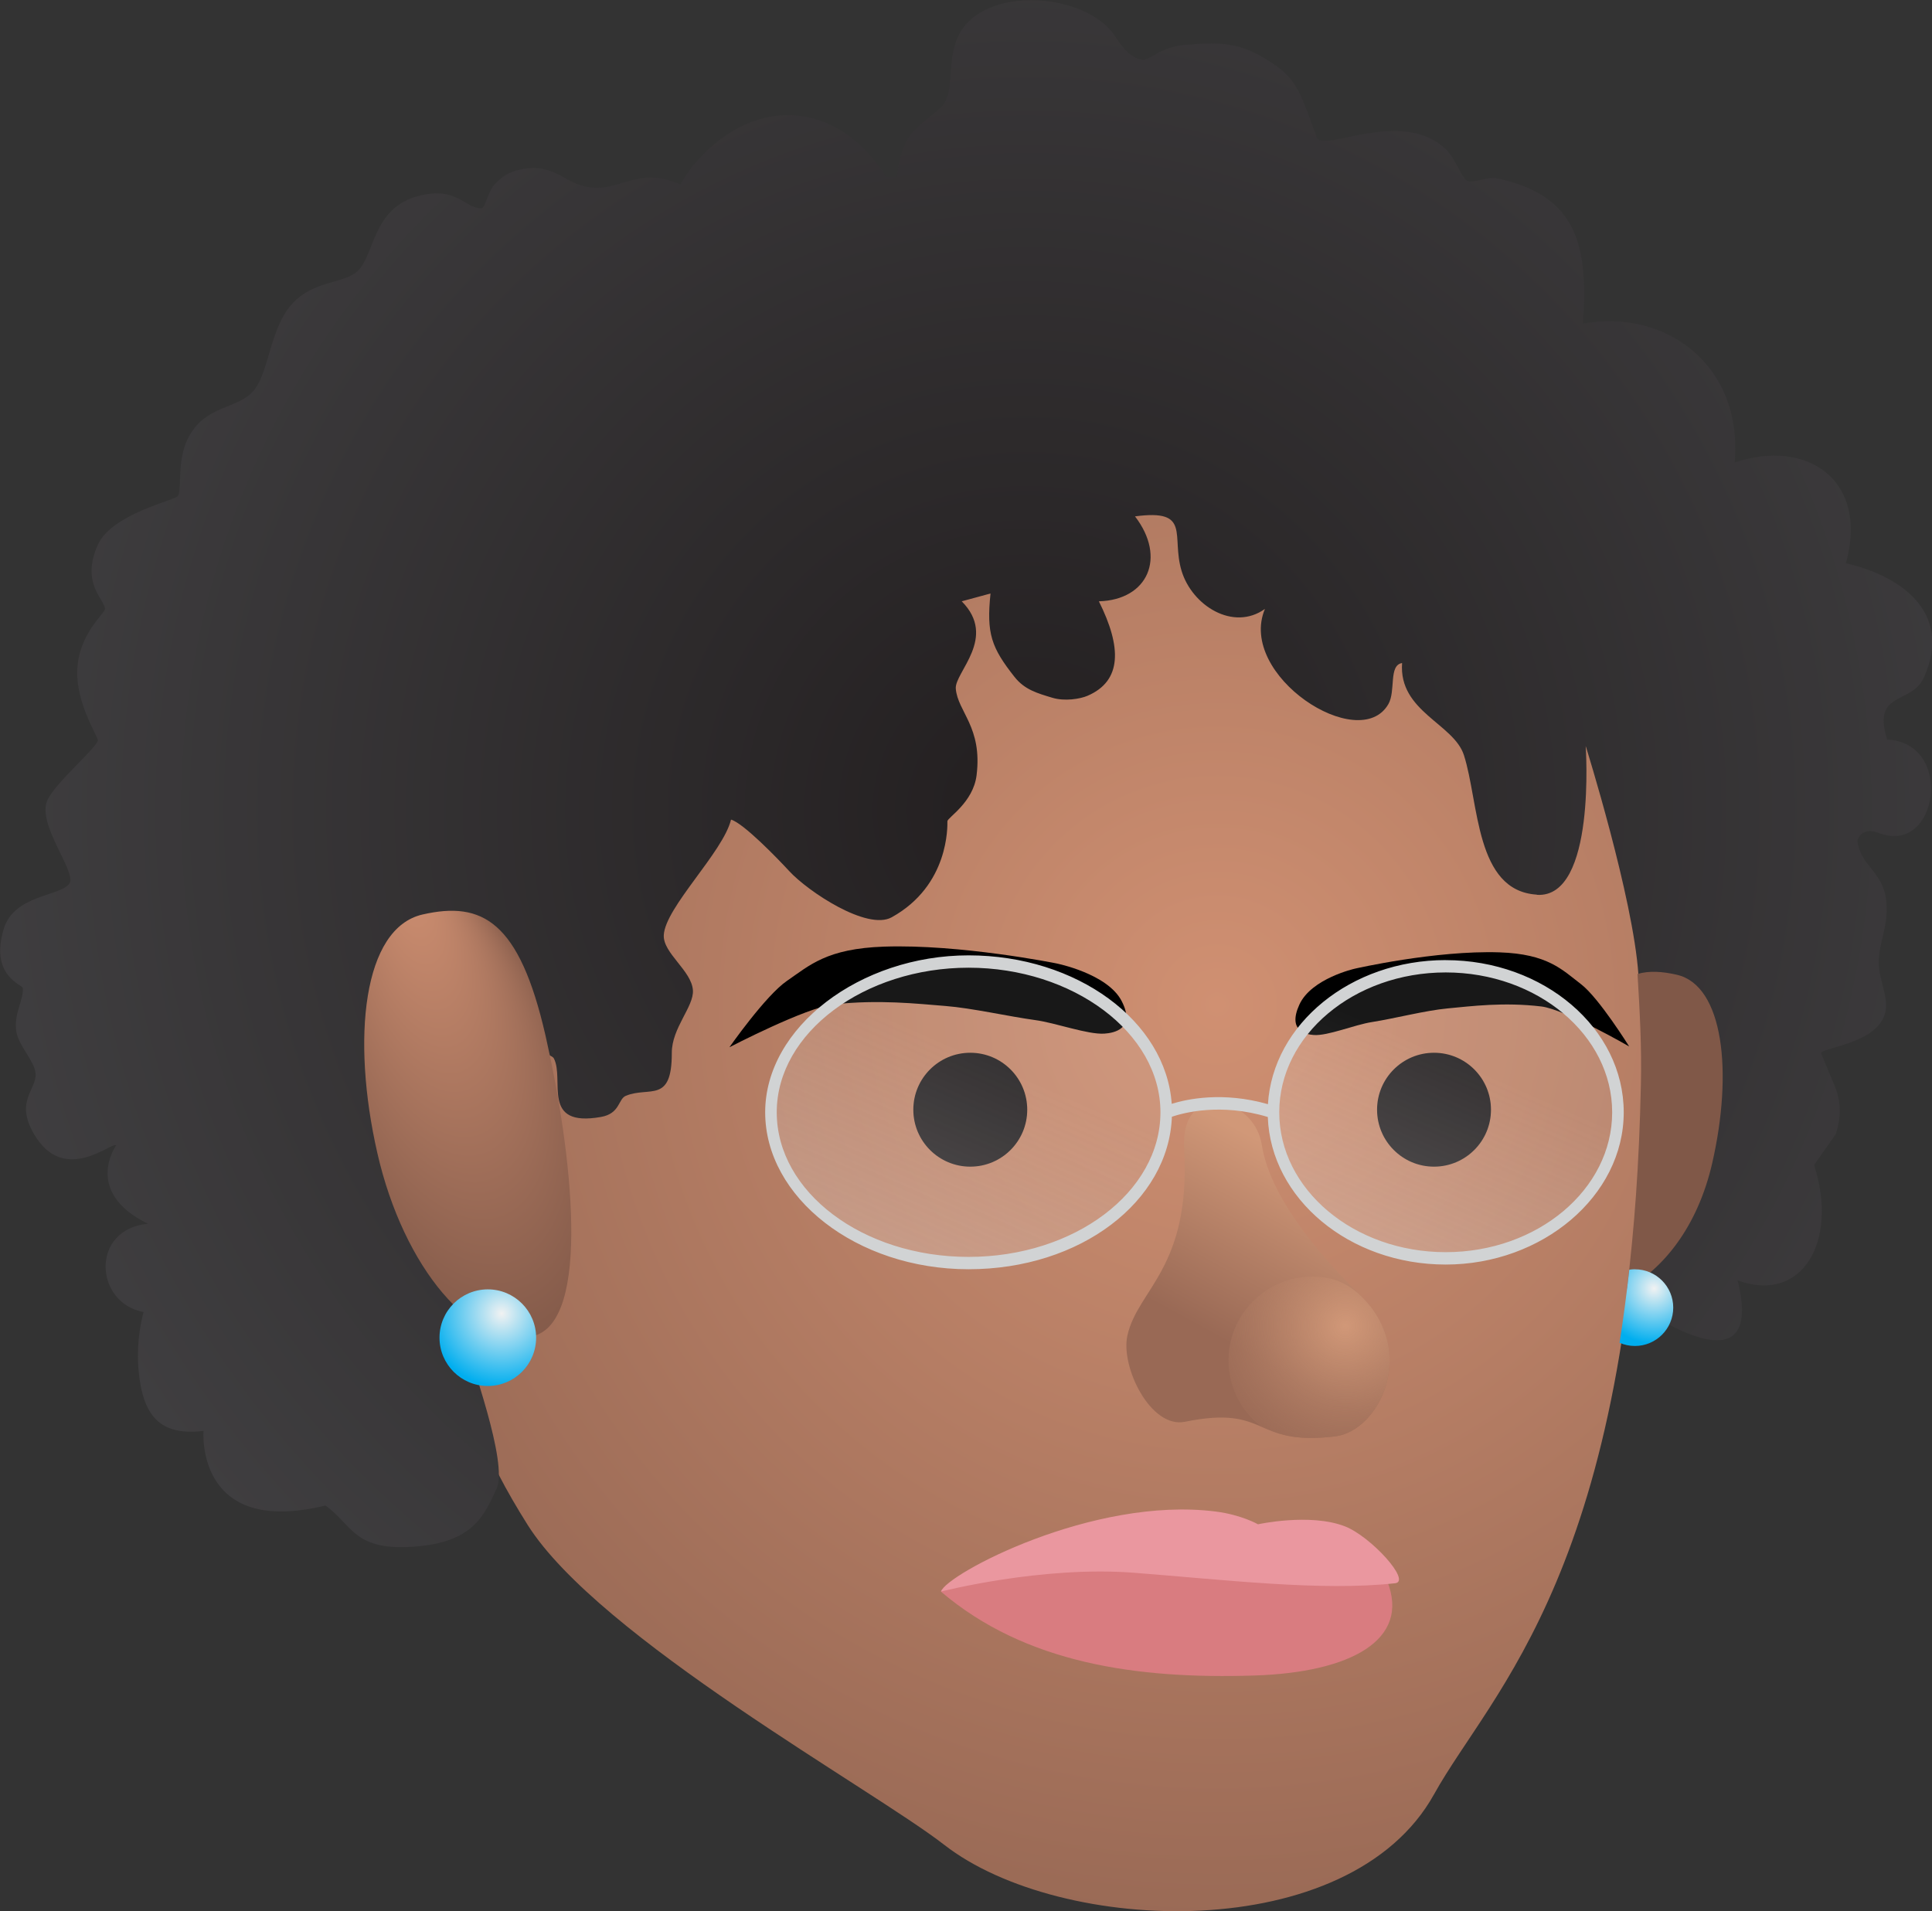 <?xml version="1.0" encoding="UTF-8"?>
<svg id="Layer_2" xmlns="http://www.w3.org/2000/svg" xmlns:xlink="http://www.w3.org/1999/xlink" viewBox="0 0 469.48 464.45">
  <rect x="0" y="0" width="469.48" height="464.45" fill="#333333" stroke="none"/>
  <defs>
    <style>
      .cls-1 {
        fill: url(#linear-gradient-2);
      }

      .cls-2 {
        fill: #231f20;
      }

      .cls-3 {
        fill: #d97c80;
      }

      .cls-4 {
        fill: url(#radial-gradient-5);
      }

      .cls-5 {
        fill: #ea979f;
      }

      .cls-6 {
        fill: url(#radial-gradient-3);
      }

      .cls-7 {
        fill: url(#linear-gradient-3);
      }

      .cls-8 {
        fill: url(#radial-gradient-2);
      }

      .cls-9 {
        fill: #d1d3d4;
      }

      .cls-10 {
        fill: url(#radial-gradient-4);
      }

      .cls-11 {
        fill: url(#radial-gradient-6);
      }

      .cls-12 {
        fill: url(#radial-gradient);
        fill-rule: evenodd;
      }

      .cls-13 {
        fill: url(#radial-gradient-7);
      }

      .cls-14 {
        fill: url(#linear-gradient);
      }
    </style>
    <radialGradient id="radial-gradient" cx="295.77" cy="244.11" fx="295.77" fy="244.11" r="328.1" gradientUnits="userSpaceOnUse">
      <stop offset="0" stop-color="#d09072"/>
      <stop offset="1" stop-color="#805848"/>
    </radialGradient>
    <linearGradient id="linear-gradient" x1="195.66" y1="443.94" x2="172.67" y2="486.27" gradientTransform="translate(102.68 -204.64) rotate(.23) scale(1.1) skewX(.47)" gradientUnits="userSpaceOnUse">
      <stop offset="0" stop-color="#d19878"/>
      <stop offset=".89" stop-color="#996955"/>
    </linearGradient>
    <radialGradient id="radial-gradient-2" cx="249.41" cy="196.97" fx="249.41" fy="196.97" r="273.91" gradientUnits="userSpaceOnUse">
      <stop offset="0" stop-color="#231f20"/>
      <stop offset="1" stop-color="#414042"/>
    </radialGradient>
    <radialGradient id="radial-gradient-3" cx="-209.86" cy="2008.49" fx="-196.53" fy="1973.34" r="37.6" gradientTransform="translate(-1032.03 -3008.6) rotate(-29.7) scale(.92 1.7) skewX(-13.38)" xlink:href="#radial-gradient"/>
    <radialGradient id="radial-gradient-4" cx="407.01" cy="274.66" fx="417.3" fy="247.5" r="29.04" gradientTransform="translate(0 -120.97) scale(1 1.44)" xlink:href="#radial-gradient"/>
    <linearGradient id="linear-gradient-2" x1="208.63" y1="330.97" x2="240.71" y2="258.19" gradientUnits="userSpaceOnUse">
      <stop offset="0" stop-color="#fcfcfc" stop-opacity=".3"/>
      <stop offset="1" stop-color="#f1f2f2" stop-opacity=".1"/>
    </linearGradient>
    <linearGradient id="linear-gradient-3" x1="326.49" y1="327.33" x2="356.64" y2="258.92" xlink:href="#linear-gradient-2"/>
    <radialGradient id="radial-gradient-5" cx="121.89" cy="319.21" fx="121.89" fy="319.21" r="17.8" gradientUnits="userSpaceOnUse">
      <stop offset="0" stop-color="#f1f2f2"/>
      <stop offset="1" stop-color="#00aeef"/>
    </radialGradient>
    <radialGradient id="radial-gradient-6" cx="401.94" cy="313.11" fx="401.94" fy="313.11" r="13.45" xlink:href="#radial-gradient-5"/>
    <radialGradient id="radial-gradient-7" cx="326.89" cy="322.19" fx="326.89" fy="322.19" r="36.51" gradientUnits="userSpaceOnUse">
      <stop offset="0" stop-color="#d19878"/>
      <stop offset="1" stop-color="#996955" stop-opacity=".5"/>
    </radialGradient>
  </defs>
  <g id="Bitmojis">
    <g id="Eco_x5F_Side">
      <g id="Eco_x5F_Side_x5F_Happy">
        <path class="cls-12" d="M399.25,263.65c-2.63,117.81-36.7,147.05-50.78,172.41-20.52,36.94-90.73,34.3-119.03,12.26-17.27-13.45-83.91-50.29-101.22-77.74-21.46-34.04-19.5-52.53-19.5-106.93,0-109.72,50.62-168.31,139.27-168.31s153.71,58.62,151.26,168.31Z"/>
        <circle class="cls-2" cx="235.78" cy="269.68" r="13.84"/>
        <circle class="cls-2" cx="348.47" cy="269.68" r="13.84"/>
        <path d="M177.26,254.49s8.78-12.56,13.96-16.11c5.5-3.77,9.66-7.86,23.61-8.33,18.55-.63,41.79,4.06,41.79,4.06,0,0,12.56,2.46,15.98,9.23,3.43,6.77-2,7.7-4.22,7.85-4.05.27-11.79-2.6-16.77-3.28-6.66-.91-15.33-2.92-21.9-3.44-6.88-.55-16.1-1.59-27.02-.4-6.83.75-25.44,10.43-25.44,10.43Z"/>
        <path d="M395.89,254.31s-7.34-11.79-11.68-15.12c-4.61-3.53-8.1-7.36-19.83-7.75-15.6-.52-35.16,3.97-35.16,3.97,0,0-10.57,2.36-13.48,8.75-2.91,6.39,1.66,7.24,3.52,7.37,3.4.24,9.93-2.5,14.12-3.15,5.61-.88,12.9-2.8,18.43-3.32,5.79-.54,13.54-1.56,22.72-.47,5.74.68,21.36,9.72,21.36,9.72Z"/>
        <path class="cls-14" d="M330.73,314.97c13.87,13.56,4.42,32.81-6.3,34.1-20.29,2.44-15.84-7.75-36.5-3.55-8.34,1.69-15.67-13.36-13.97-20.97,2.53-11.34,15.48-16.41,13.78-45.46-.96-16.49,17-12.82,18.89-.83,1.87,11.91,12.69,25.55,24.1,36.71Z"/>
        <path class="cls-8" d="M373.42,217.41c-14.97-.94-13.99-22.37-17.68-33.88-2.46-7.69-15.89-10.59-15.03-22.4-3.33.54-1.48,6.78-3.34,10-7.07,12.24-36.77-7-29.99-23.15-7.68,5.49-17.71-.79-20.26-9.27-2.57-8.54,2.48-15.07-11.31-13.22,7.68,9.97,3.17,20.3-8.78,20.64,5.56,11.12,5.66,19.34-2.76,22.96-1.83.79-5.58,1.37-8.51.49-3.71-1.12-6.77-1.96-9.24-5.09-5.6-7.1-6.85-10.52-5.82-20.26l-7,1.9c8.77,8.82-1.77,17.29-1.44,21.23.46,5.63,6.51,9.32,5.05,21.05-.83,6.66-7.1,10.3-7.09,11.17,0,1.11.47,15.58-13.54,23.34-5.96,3.3-20.33-6.27-24.89-11.22-2.83-3.07-11.12-11.65-14.15-12.52-1.9,7.89-16.03,21.36-16.34,28.09-.2,4.37,6.77,8.62,7.08,13.39.26,3.97-5.15,9.16-5.13,15.21.03,12.4-5.39,8.09-11.15,10.42-1.92.78-1.37,4.32-6.06,5.15-14.75,2.61-8.75-9.08-11.46-14.24-.44-.83-3.48-1.39-4.68-3.33-2.9-4.7-6.24-3.4-7.93-10.01-3.84-14.99-5.87-25.79-3.65-15.55.97,4.49.29,38.74-.26,41.74-.37,1.99,1.86.87,0,6-9.45,26.14-22.02,13.73,1.43,3.98l-15.51,15.2c6.52,22.43,5.5,17.3,8.61,28.96,1.79,6.73,10.94,31.28,8.09,37.57-3.16,6.96-6,13.01-19.84,14.09-14.93,1.16-15.11-5.22-21.76-9.98-31.71,7.74-29.63-18.13-29.63-18.13-10.64,1.26-14.83-3.67-15.8-15.01-.65-7.6,1.24-13.88,1.24-13.88-12-2.22-12.96-20.16,1.07-21.46-15.86-7.7-7.73-19.06-7.73-19.06-1.12-.91-12.64,9.8-19.96-2.72-4.74-8.11.69-10.76.37-14.78-.24-2.95-4.17-6.76-4.67-10.17-.66-4.42,1.78-7.5,1.58-10.54-.06-.82-8.11-2.93-4.63-14.41,2.55-8.39,14.01-7.86,16-11.09,1.68-2.72-8.04-14.37-5.4-20.16,1.96-4.32,12.21-12.91,12.25-14.57.02-.9-5.27-8.94-5-16.93.29-8.87,6.72-13.91,6.74-14.95.03-2.28-5.96-6.08-1.77-15.55,3.36-7.61,18.92-10.91,19.52-11.94.94-1.61-.24-8.31,2.22-13.58,4.15-8.88,12.56-7.26,16.39-12.29,3.65-4.78,3.73-15.06,9.3-21.01,4.85-5.18,11.49-4.73,15.13-7.27,4.93-3.44,3.6-15.91,15.75-18.85,9.09-2.2,10.9,3.12,14.9,3.1,1.04,0,1.55-4.13,3.38-5.94,1.58-1.56,3.17-3.39,8.78-3.85,2.89-.24,6.34,1.31,7.63,2.11,12.24,7.6,15.81-3.87,28.58,1.9,0,0,1.64-2.82,2.65-4.04,14.13-17.65,35.17-17.23,47.38,2.18h2.58c1.4-11.05,4.66-11.44,10.58-16.78,3.51-3.17,1.59-10.01,3.84-16.24,4.94-13.7,30.7-12.18,38.26-1.66,1.6,2.23,3.36,5.34,6.47,6.13,2.51.64,4.12-2.95,10.96-3.53,9.58-.81,14.21-.51,22.41,5.34,4.94,3.52,6.16,7.96,9.51,17.13,1.42,3.89,20.7-7.35,31.44,2.95,2.11,2.02,3.83,6.85,5.09,7.61,1.29.77,4.84-1.13,7.45-.56,19.02,4.14,22.11,15.84,20.71,35.27,20.53-3.67,38.96,10.49,36.87,33.76,17.14-5.82,32.7,3.82,27.05,24.48,12.67,2.89,26.06,11.5,19.02,27.6-3.04,6.97-12.74,3.23-9.02,15.24,16.45.8,12.38,28.26-1.96,22.73-4.47-1.72-5.25,1.86-5.25,1.86.65,6.03,6.07,7.41,6.95,14.22.79,6.09-1.6,9.95-1.78,14.94-.15,4.4,2.51,8.68,1.58,12.61-1.82,7.61-15.61,8.52-15.58,9.87l2.7,6.53c2.06,4.35,2.43,8.26.87,13.12l-5.27,7.51c6,18.71-3,33.76-18.58,28.05,7.34,29.58-26.11,4.9-26.11,4.9,0,0,5.83-22.04,2-79.17-1.26-18.74-12.82-55.63-12.82-55.63,0,0,2.64,37.11-11.84,36.2Z"/>
        <path class="cls-6" d="M132.56,251.66c6.36,27.88,11.35,69.75-3.13,73.06-14.48,3.3-31.37-16.62-37.73-44.49-6.36-27.88-3.49-54.69,10.98-57.99,14.48-3.3,23.51,1.55,29.88,29.42Z"/>
        <path class="cls-10" d="M407.46,236.88c-3.58-.82-6.73-1-9.54-.19.54,8.92,1.03,17.6.82,26.96-.45,20.11-1.6,34.59-3.36,49.51,8.5-4.71,17.08-14.65,20.72-30.62,5.01-21.95,2.75-43.06-8.65-45.66Z"/>
        <g>
          <ellipse class="cls-1" cx="235.37" cy="270.31" rx="47.93" ry="36.64"/>
          <ellipse class="cls-7" cx="351.62" cy="270.31" rx="42.16" ry="35.14"/>
          <path class="cls-9" d="M351.31,233.32c-23.08,0-42,15.54-43.2,35.02-10.98-3.14-19.71-1.23-23.38-.09-1.39-20.08-23-36.08-49.36-36.08s-49.43,17.46-49.43,38.14,22.18,38.14,49.43,38.14,48.65-16.53,49.4-37.06c2.73-.93,11.84-3.42,23.31.06.71,19.87,19.82,35.86,43.23,35.86s43.26-16.59,43.26-36.99-19.41-36.99-43.26-36.99ZM235.37,305.45c-25.71,0-46.62-15.76-46.62-35.14s21.35-35.14,46.62-35.14,46.62,15.76,46.62,35.14-20.91,35.14-46.62,35.14ZM351.31,304.3c-22.3,0-40.45-15.25-40.45-33.99s18.15-33.99,40.45-33.99,40.45,15.25,40.45,33.99-18.15,33.99-40.45,33.99Z"/>
        </g>
        <circle class="cls-4" cx="118.54" cy="325.08" r="11.74"/>
        <path class="cls-11" d="M397.28,308.45c-.46,0-.91.04-1.36.11-.69,6.25-1.48,12.16-2.36,17.76,1.14.5,2.4.78,3.72.78,5.15,0,9.32-4.17,9.32-9.32s-4.17-9.32-9.32-9.32Z"/>
        <path class="cls-13" d="M330.73,314.97s-.02-.02-.02-.02c-2.16-2.11-4.83-3.69-7.79-4.3-1.95-.4-3.99-.51-6.1-.3-9.75.97-17.55,8.99-18.24,18.76-.51,7.16,2.7,13.58,7.87,17.58,3.97,1.7,7.95,3.59,17.99,2.38,10.72-1.29,20.17-20.54,6.3-34.1Z"/>
      </g>
      <g>
        <path class="cls-3" d="M228.65,386.79c20.51,17.47,47.63,21.31,76.21,20.39,23.26-.75,38-8.6,32.21-22.99-8.76.74-32.41-1.14-41.66-1.62-18.49-.96-44.19-3.85-66.15,3.83l-.61.38"/>
        <path class="cls-5" d="M339.01,384.76c4.07-.45-5.93-11.42-12.24-13.85-8.46-3.25-21.08-.48-21.08-.48,0,0-3.98-2.3-10.29-3.1-29.89-3.79-65.56,15.32-66.74,19.45,0,0,24.48-6.31,46.9-4.57s45.63,4.52,63.46,2.55Z"/>
      </g>
    </g>
  </g>
</svg>